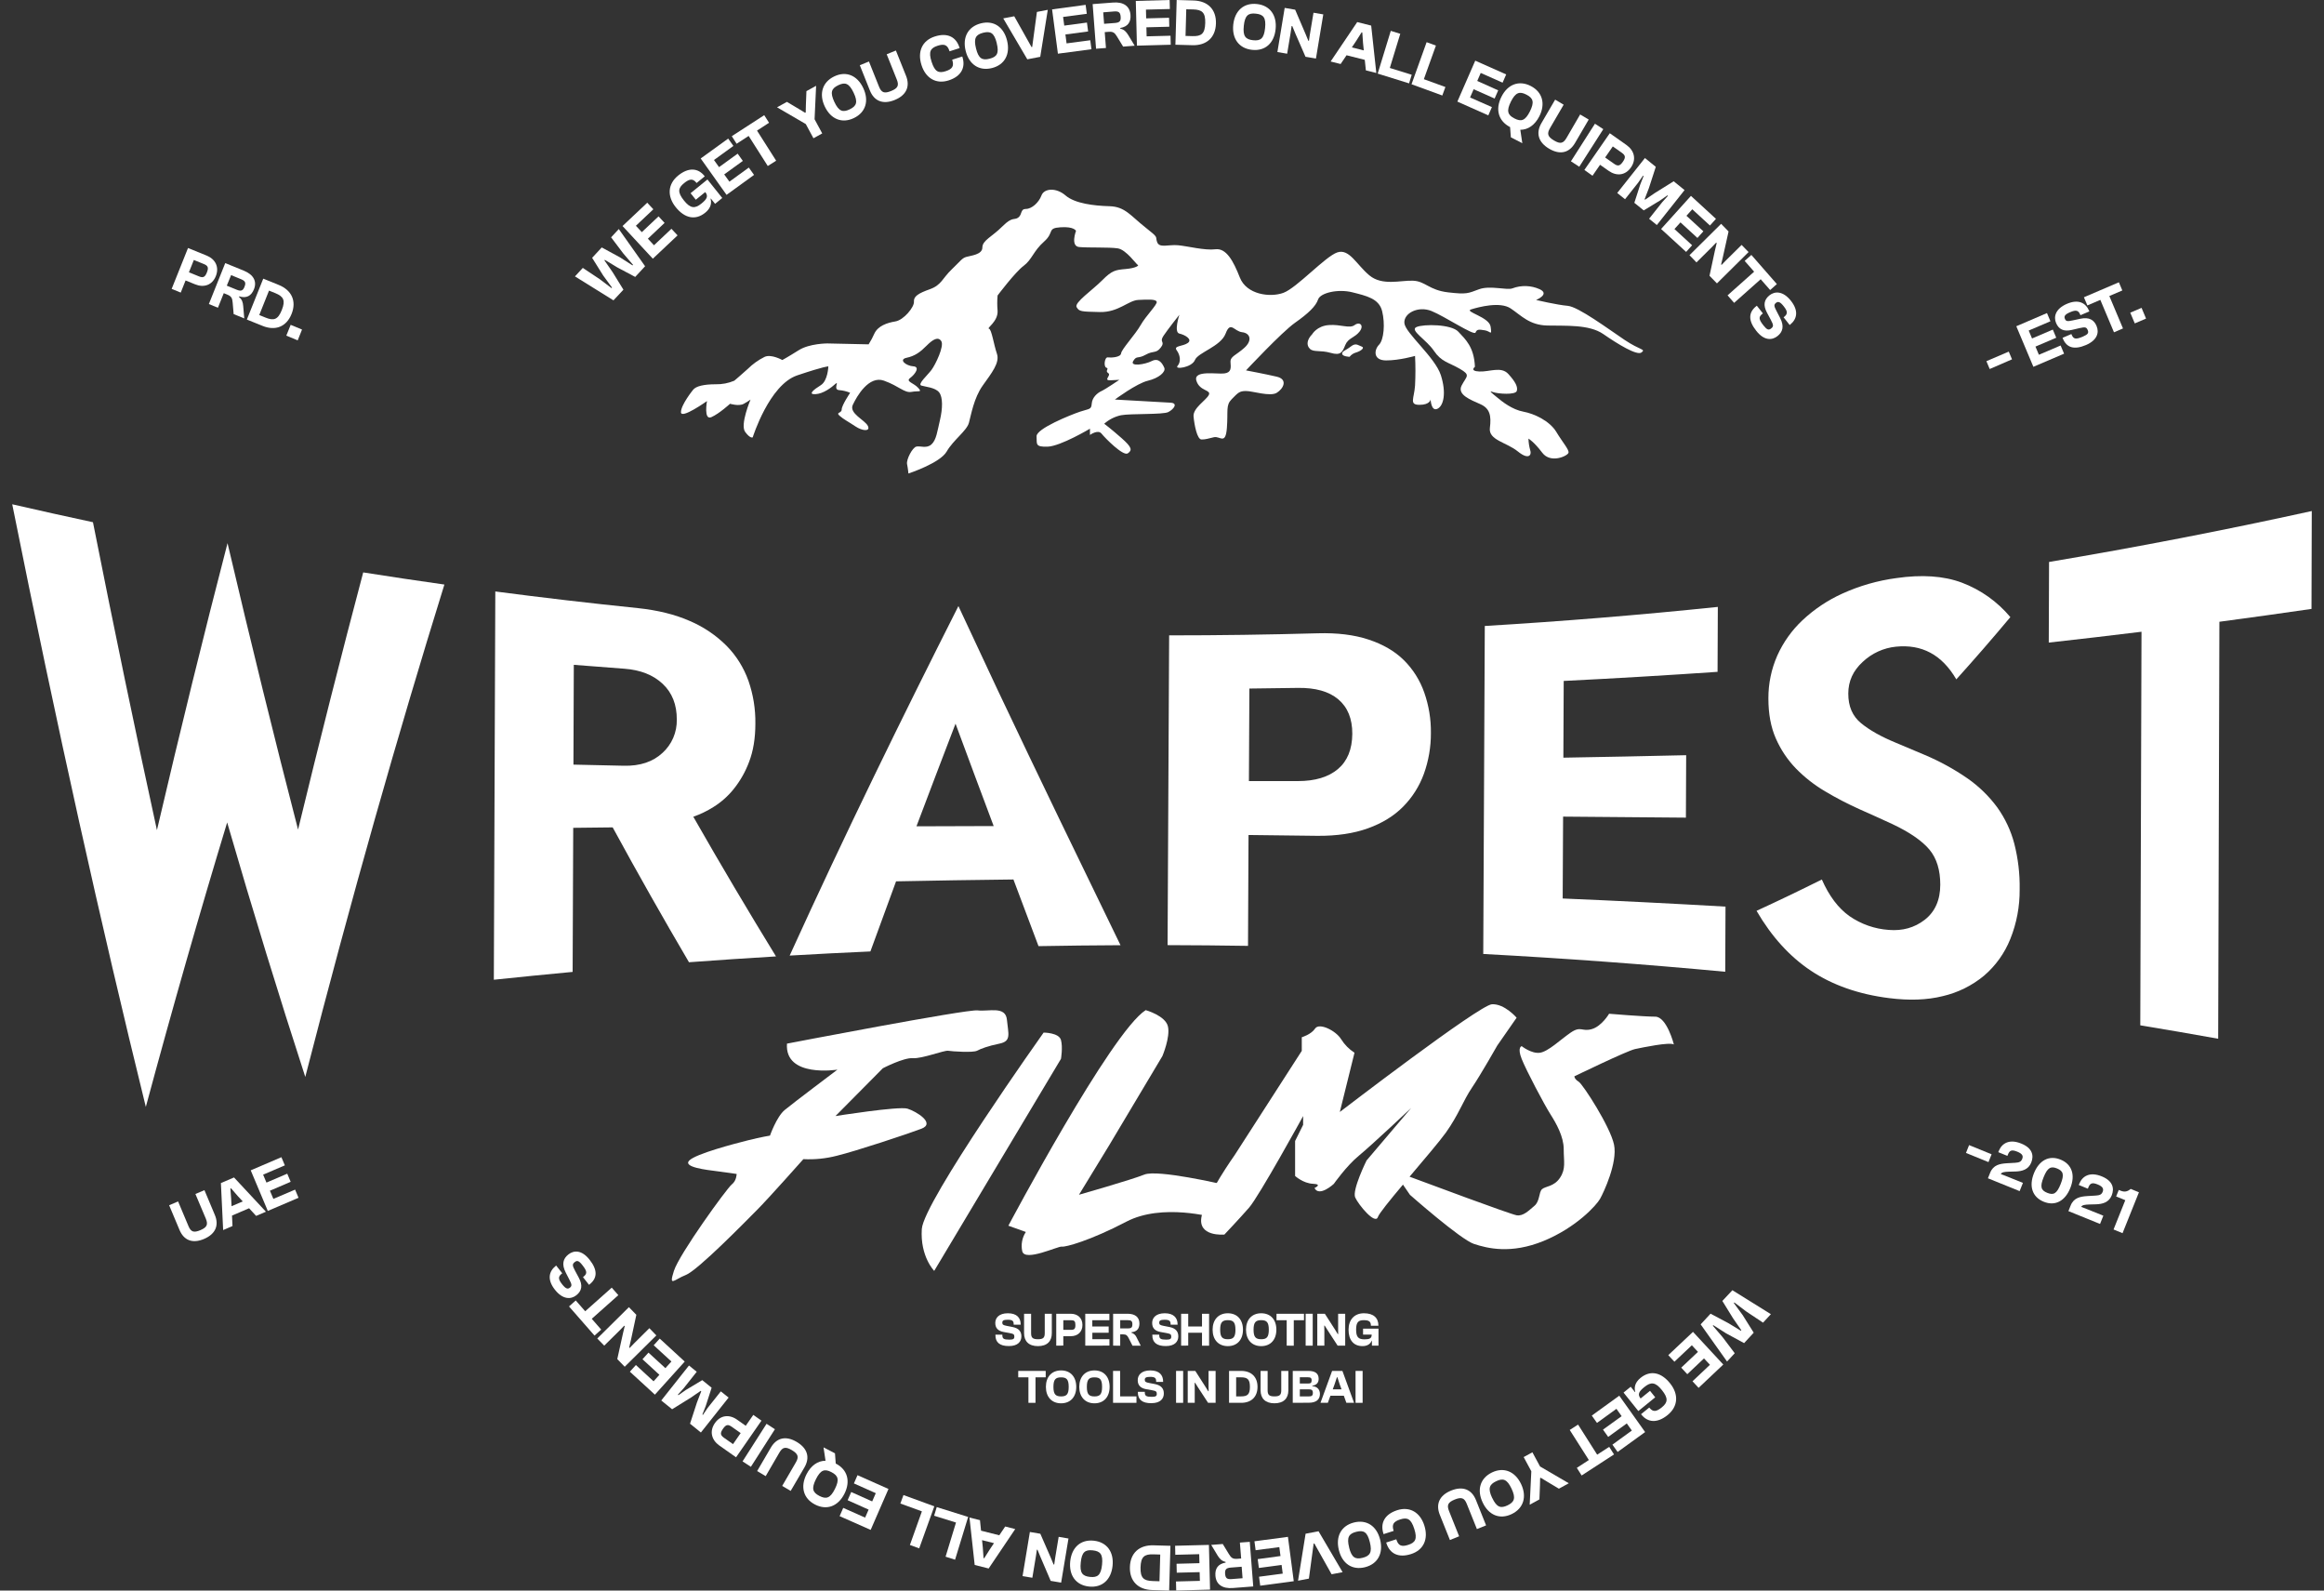 <svg width="95" height="65" viewBox="0 0 95 65" fill="none" xmlns="http://www.w3.org/2000/svg">
<rect x="0" y="0" width="95" height="65" fill="#333333" stroke="none"/>
<g clip-path="url(#clip0_521_346)">
<path d="M28.327 15.936C28.327 15.936 27.836 16.541 27.836 16.844C27.836 17.147 28.9 16.39 28.9 16.39C28.9 16.39 28.754 17.192 29.082 17.046C29.409 16.899 29.843 16.5 29.843 16.5C29.843 16.5 30.207 16.614 30.407 16.5C30.501 16.448 30.592 16.392 30.68 16.33C30.68 16.33 30.243 17.357 30.461 17.651C30.68 17.945 30.77 17.871 30.77 17.871C30.77 17.871 31.443 15.725 32.589 15.34C33.734 14.955 33.861 14.973 33.861 14.973C33.861 14.973 33.843 15.56 33.552 15.741C33.262 15.922 33.007 16.125 33.334 16.108C33.661 16.091 33.989 15.833 34.153 15.686C34.316 15.54 34.044 15.924 34.298 15.942C34.454 15.954 34.608 15.991 34.752 16.052C34.752 16.052 34.407 16.564 34.407 16.731C34.407 16.897 34.153 16.841 34.316 16.987C34.478 17.133 34.697 17.243 34.971 17.427C35.245 17.611 35.589 17.647 35.478 17.409C35.368 17.17 34.697 16.896 34.86 16.546C35.024 16.196 35.515 15.336 36.133 15.556C36.751 15.777 36.969 16.068 37.26 16.015C37.551 15.961 37.715 16.052 37.533 15.85C37.351 15.647 37.006 15.594 37.206 15.446C37.405 15.299 37.624 14.987 37.332 14.97C37.041 14.952 36.714 14.694 37.06 14.621C37.405 14.548 37.623 14.383 37.878 14.126C38.133 13.869 38.351 13.742 38.478 13.942C38.605 14.143 38.242 14.896 38.078 15.116C37.914 15.336 37.496 15.703 37.66 15.756C37.824 15.809 38.223 15.83 38.387 16.031C38.551 16.233 38.532 16.71 38.423 17.169C38.314 17.627 38.278 17.975 38.078 18.159C37.878 18.342 37.623 18.214 37.46 18.25C37.297 18.287 37.041 18.782 37.079 18.966C37.117 19.149 37.134 19.35 37.134 19.35C37.134 19.35 38.425 18.928 38.697 18.454C38.97 17.979 39.515 17.61 39.607 17.28C39.698 16.95 39.807 16.271 40.17 15.758C40.534 15.245 40.879 14.823 40.752 14.456C40.625 14.089 40.534 13.448 40.425 13.432C40.316 13.417 40.805 13.139 40.779 12.699C40.76 12.491 40.76 12.283 40.779 12.075C40.779 12.075 41.496 11.122 41.842 10.865C42.187 10.609 42.241 10.26 42.678 9.874C43.114 9.489 42.787 9.325 43.351 9.288C43.914 9.25 43.985 9.435 43.985 9.435C43.985 9.435 43.749 10.058 44.112 10.095C44.475 10.131 45.348 10.095 45.694 10.15C46.04 10.205 46.456 10.81 46.512 10.828C46.569 10.846 46.439 10.956 46.021 10.993C45.603 11.03 45.457 11.048 45.058 11.452C44.658 11.856 43.904 12.367 44.01 12.551C44.116 12.735 44.191 12.734 44.955 12.752C45.719 12.771 46.125 12.276 46.531 12.257C46.937 12.239 47.246 12.221 47.283 12.331C47.32 12.441 46.846 12.899 46.628 13.284C46.41 13.67 45.846 14.272 45.828 14.44C45.809 14.607 45.41 14.623 45.283 14.605C45.156 14.586 45.101 14.989 45.228 15.027C45.356 15.064 45.155 15.155 45.301 15.247C45.446 15.339 45.065 15.558 45.41 15.54L45.756 15.522C45.756 15.522 45.191 15.906 45.028 15.98C44.864 16.054 44.647 16.236 44.628 16.492C44.609 16.748 44.537 16.694 44.155 16.822C43.773 16.95 42.355 17.519 42.373 17.831C42.392 18.143 42.3 18.271 42.828 18.253C43.355 18.234 44.555 17.519 44.555 17.519V17.775C44.555 17.775 44.882 17.537 45.028 17.72C45.173 17.903 45.916 18.655 46.101 18.527C46.285 18.399 46.283 18.288 45.847 17.904C45.411 17.519 45.138 17.317 45.138 17.317C45.334 17.143 45.572 17.023 45.829 16.968C46.229 16.895 47.538 16.95 47.756 16.84C47.975 16.73 48.175 16.474 47.847 16.456L45.574 16.328C45.574 16.328 46.462 15.668 46.919 15.56C47.376 15.452 47.665 15.194 47.593 15.028C47.52 14.863 47.374 14.607 47.085 14.753C46.796 14.9 46.176 14.992 46.324 14.753C46.471 14.514 46.505 14.68 46.831 14.497C47.157 14.314 47.249 14.461 47.449 14.204C47.649 13.947 47.377 14.002 47.558 13.727C47.74 13.453 48.21 12.864 48.21 12.864C48.21 12.864 47.973 13.579 48.21 13.632C48.447 13.685 48.756 13.871 48.555 14.016C48.355 14.161 47.956 14.121 48.101 14.316C48.246 14.511 48.283 14.787 48.137 14.951C47.991 15.115 48.719 15.024 48.846 14.713C48.974 14.401 49.901 14.162 50.101 13.631C50.301 13.099 50.446 13.539 50.774 13.576C51.101 13.612 51.21 13.906 50.864 14.216C50.519 14.525 50.282 14.564 50.301 14.803C50.319 15.04 50.337 15.224 50.047 15.261C49.757 15.299 48.774 15.114 48.905 15.555C49.036 15.995 49.523 15.921 49.413 16.141C49.302 16.361 48.756 16.677 48.79 17.024C48.824 17.371 48.935 17.96 49.117 17.96C49.3 17.96 49.371 17.922 49.625 17.867C49.879 17.812 50.098 18.198 50.153 17.483C50.207 16.769 50.098 16.566 50.352 16.31C50.607 16.053 50.661 15.979 50.934 15.979C51.207 15.979 51.916 16.218 52.189 16.053C52.462 15.888 52.661 15.503 52.189 15.393C51.716 15.283 50.934 15.136 50.934 15.136C50.934 15.136 52.389 13.578 52.934 13.193C53.48 12.808 53.789 12.514 53.88 12.239C53.971 11.965 54.698 11.799 55.28 11.945C55.862 12.092 56.37 12.201 56.498 12.713C56.626 13.226 56.571 13.887 56.371 14.089C56.171 14.291 56.117 14.729 56.662 14.729C57.208 14.729 57.844 14.545 57.844 14.545C57.865 14.948 57.865 15.352 57.844 15.755C57.808 16.287 57.59 16.544 58.026 16.544C58.462 16.544 58.48 16.324 58.48 16.324C58.48 16.324 58.499 16.819 58.753 16.708C59.008 16.596 59.134 16.068 58.899 15.332C58.663 14.597 57.444 13.609 57.408 13.205C57.372 12.801 57.971 12.49 58.517 12.71C59.063 12.931 60.262 13.734 60.317 13.59C60.371 13.446 60.463 13.462 60.698 13.499C60.932 13.535 60.989 13.755 60.934 13.352C60.88 12.95 59.831 12.736 60.138 12.643C60.444 12.549 61.319 12.312 61.756 12.606C62.193 12.9 62.517 13.284 63.247 13.303C63.977 13.322 64.956 13.248 65.538 13.651C66.12 14.054 66.92 14.547 67.102 14.403C67.283 14.259 67.065 14.329 66.41 13.891C65.756 13.453 64.519 12.534 64.084 12.498C63.648 12.461 62.792 12.259 62.792 12.259C62.792 12.259 63.374 12.021 62.938 11.819C62.587 11.661 62.189 11.648 61.829 11.782C61.611 11.874 60.92 11.654 60.465 11.819C60.011 11.985 59.974 12.039 59.192 11.947C58.411 11.856 58.265 11.489 57.756 11.471C57.247 11.452 56.501 11.691 55.974 11.251C55.447 10.81 55.156 10.15 54.665 10.315C54.174 10.481 53.011 11.764 52.465 11.966C51.919 12.168 50.956 12.039 50.683 11.343C50.41 10.646 50.12 10.132 49.683 10.187C49.246 10.242 48.555 10.059 48.156 10.022C47.756 9.986 47.394 10.15 47.301 9.894C47.208 9.638 47.41 9.756 46.81 9.284C46.211 8.813 45.992 8.445 45.355 8.427C44.719 8.41 43.937 8.317 43.556 7.987C43.174 7.657 42.682 7.693 42.573 7.987C42.464 8.281 42.173 8.538 41.939 8.538C41.704 8.538 41.793 8.757 41.63 8.886C41.466 9.014 41.394 8.831 40.975 9.252C40.557 9.674 40.157 9.821 40.157 10.114C40.157 10.408 39.684 10.445 39.503 10.498C39.321 10.552 39.284 10.645 38.902 11.011C38.52 11.376 38.484 11.65 38.014 11.818C37.544 11.985 37.341 12.111 37.36 12.329C37.378 12.548 36.941 13.082 36.598 13.136C36.255 13.192 35.889 13.32 35.743 13.631C35.676 13.784 35.597 13.931 35.507 14.072L33.816 14.035C33.816 14.035 33.089 14.035 32.653 14.31C32.216 14.585 31.98 14.713 31.98 14.713C31.98 14.713 31.526 14.457 31.253 14.585C30.998 14.712 30.764 14.88 30.562 15.081C30.343 15.283 30.016 15.558 30.016 15.558C29.775 15.66 29.516 15.71 29.255 15.704C28.773 15.705 28.445 15.778 28.327 15.936Z" fill="white"/>
<path d="M53.638 13.66C53.638 13.66 53.828 13.321 54.32 13.284C54.811 13.248 55.165 13.44 55.374 13.284C55.584 13.129 55.774 13.298 55.574 13.553C55.374 13.807 55.11 13.809 54.992 14.1C54.874 14.392 54.81 14.541 54.392 14.42C53.974 14.3 53.701 14.402 53.547 14.256C53.392 14.109 53.425 13.876 53.638 13.66Z" fill="white"/>
<path d="M55.169 14.581C55.234 14.496 55.325 14.435 55.428 14.407C55.629 14.348 55.809 14.21 55.658 14.16C55.508 14.109 55.424 13.999 55.219 14.16C55.015 14.32 54.847 14.352 54.865 14.462C54.883 14.573 55.169 14.581 55.169 14.581Z" fill="white"/>
<path d="M60.292 14.99C60.292 14.99 60.056 15.164 60.474 15.182C60.892 15.2 61.363 14.962 61.656 15.282C61.949 15.603 62.056 15.814 62.002 15.979C61.947 16.144 61.247 16.098 61.038 16.025C60.828 15.952 60.974 16.053 61.193 16.236C61.411 16.419 61.819 16.74 62.271 16.823C62.723 16.905 63.35 17.207 63.617 17.648C63.883 18.09 64.144 18.372 64.117 18.501C64.089 18.63 63.389 18.959 63.044 18.501C62.698 18.043 62.48 17.925 62.48 17.925C62.484 18.086 62.509 18.247 62.553 18.402C62.617 18.576 62.507 18.823 62.045 18.448C61.583 18.072 60.84 17.989 60.903 17.488C60.967 16.986 60.903 16.69 60.512 16.516C60.121 16.341 59.549 16.132 59.751 15.748C59.953 15.364 60.132 15.335 59.669 15.069C59.206 14.802 58.923 14.792 58.614 14.335C58.305 13.877 57.605 13.492 57.905 13.364C58.204 13.236 59.333 13.248 59.614 13.556C59.896 13.863 60.256 14.164 60.292 14.99Z" fill="white"/>
<path d="M25.077 12.274L23.503 11.295L23.824 10.948L24.516 11.409L24.997 11.773L25.017 11.751L24.656 11.258L24.205 10.537L24.598 10.112L25.337 10.513L25.856 10.845L25.877 10.823L25.48 10.36L24.981 9.699L25.295 9.36L26.37 10.88L25.966 11.317L25.229 10.925L24.726 10.62L24.708 10.64L25.044 11.125L25.484 11.838L25.077 12.274Z" fill="white"/>
<path d="M26.686 10.572L25.448 9.237L26.458 8.284L26.707 8.553L25.994 9.226L26.236 9.487L26.92 8.842L27.167 9.109L26.484 9.754L26.733 10.023L27.447 9.35L27.697 9.619L26.686 10.572Z" fill="white"/>
<path d="M27.621 8.465C27.266 8.021 27.292 7.523 27.722 7.174C28.142 6.833 28.534 6.858 28.801 7.196L28.81 7.206L28.475 7.479L28.468 7.47C28.325 7.291 28.189 7.3 27.96 7.487C27.718 7.684 27.688 7.855 27.956 8.191C28.224 8.527 28.407 8.533 28.673 8.319C28.896 8.138 28.965 8.019 28.829 7.849L28.443 8.162L28.23 7.895L28.919 7.335L29.524 8.091L29.231 8.33L29.058 8.113L29.046 8.123C29.09 8.266 29.082 8.486 28.831 8.69C28.428 9.019 27.985 8.92 27.621 8.465Z" fill="white"/>
<path d="M29.7 7.963L28.643 6.476L29.767 5.664L29.98 5.963L29.186 6.539L29.393 6.83L30.154 6.279L30.366 6.576L29.604 7.127L29.817 7.424L30.61 6.848L30.824 7.148L29.7 7.963Z" fill="white"/>
<path d="M31.385 6.784L30.603 5.555L30.111 5.875L29.914 5.565L31.24 4.707L31.437 5.017L30.945 5.337L31.727 6.567L31.385 6.784Z" fill="white"/>
<path d="M33.252 5.65L32.939 5.07L31.764 4.385L32.168 4.163L32.646 4.448L32.911 4.608L32.936 4.595L32.943 4.283L32.965 3.724L33.361 3.506L33.298 4.873L33.611 5.453L33.252 5.65Z" fill="white"/>
<path d="M33.715 4.352C33.472 3.84 33.612 3.358 34.101 3.123C34.589 2.888 35.044 3.082 35.287 3.597C35.531 4.112 35.393 4.59 34.907 4.824C34.42 5.059 33.959 4.869 33.715 4.352ZM34.893 3.786C34.71 3.402 34.548 3.347 34.267 3.482C33.986 3.617 33.924 3.776 34.106 4.165C34.289 4.554 34.454 4.603 34.735 4.468C35.016 4.333 35.078 4.174 34.893 3.786Z" fill="white"/>
<path d="M35.56 3.7L35.147 2.665L35.521 2.513L35.933 3.543C36.031 3.786 36.148 3.832 36.427 3.719C36.706 3.606 36.756 3.49 36.658 3.248L36.246 2.218L36.622 2.064L37.037 3.099C37.206 3.522 37.063 3.886 36.574 4.086C36.085 4.285 35.729 4.123 35.56 3.7Z" fill="white"/>
<path d="M37.667 2.654C37.496 2.11 37.694 1.657 38.213 1.491C38.731 1.324 39.084 1.51 39.22 1.942L39.228 1.965L38.815 2.097L38.811 2.084C38.732 1.834 38.602 1.781 38.329 1.869C38.037 1.962 37.948 2.108 38.08 2.521C38.212 2.934 38.365 3.003 38.656 2.91C38.93 2.822 39.006 2.703 38.927 2.453L38.923 2.44L39.336 2.309L39.343 2.332C39.479 2.764 39.288 3.123 38.777 3.286C38.267 3.449 37.838 3.2 37.667 2.654Z" fill="white"/>
<path d="M39.475 2.081C39.335 1.528 39.569 1.088 40.097 0.954C40.624 0.821 41.029 1.102 41.166 1.655C41.304 2.207 41.076 2.648 40.55 2.781C40.025 2.913 39.612 2.634 39.475 2.081ZM40.745 1.761C40.641 1.345 40.491 1.262 40.191 1.338C39.89 1.414 39.793 1.559 39.897 1.978C40 2.396 40.151 2.476 40.453 2.399C40.756 2.323 40.847 2.176 40.743 1.761H40.745Z" fill="white"/>
<path d="M41.994 2.424L41.01 0.751L41.46 0.665L42.167 1.924L42.194 1.919L42.387 0.487L42.831 0.402L42.523 2.322L41.994 2.424Z" fill="white"/>
<path d="M43.245 2.194L43.007 0.384L44.378 0.198L44.426 0.564L43.457 0.692L43.504 1.046L44.432 0.922L44.48 1.285L43.552 1.408L43.599 1.773L44.568 1.645L44.616 2.011L43.245 2.194Z" fill="white"/>
<path d="M44.804 1.991L44.665 0.168L45.497 0.104C45.928 0.07 46.184 0.252 46.212 0.606C46.235 0.902 46.103 1.091 45.794 1.143V1.17C45.954 1.206 46.037 1.298 46.118 1.429L46.383 1.868L45.911 1.905L45.665 1.501C45.572 1.349 45.513 1.285 45.321 1.3L45.159 1.313L45.209 1.961L44.804 1.991ZM45.133 0.973L45.577 0.939C45.768 0.923 45.824 0.861 45.81 0.683C45.796 0.504 45.73 0.454 45.541 0.468L45.097 0.504L45.133 0.973Z" fill="white"/>
<path d="M46.475 1.866L46.429 0.038L47.812 0L47.821 0.368L46.844 0.393L46.853 0.751L47.789 0.726L47.798 1.092L46.862 1.116L46.872 1.485L47.848 1.46L47.857 1.828L46.475 1.866Z" fill="white"/>
<path d="M48.048 1.828L48.1 0L48.79 0.02C49.374 0.037 49.722 0.388 49.705 0.96C49.689 1.532 49.324 1.864 48.741 1.847L48.048 1.828ZM48.492 0.38L48.462 1.468L48.743 1.476C49.111 1.487 49.255 1.379 49.267 0.945C49.28 0.511 49.14 0.396 48.774 0.385L48.492 0.38Z" fill="white"/>
<path d="M50.413 1.008C50.473 0.441 50.84 0.107 51.378 0.164C51.916 0.221 52.203 0.625 52.144 1.193C52.085 1.761 51.721 2.095 51.182 2.037C50.644 1.98 50.354 1.576 50.413 1.008ZM51.714 1.147C51.758 0.721 51.647 0.591 51.337 0.558C51.028 0.524 50.889 0.628 50.844 1.054C50.799 1.48 50.914 1.611 51.225 1.644C51.536 1.676 51.669 1.573 51.714 1.147Z" fill="white"/>
<path d="M52.217 2.127L52.515 0.323L52.943 0.396L53.372 1.398L53.481 1.664L53.507 1.669L53.542 1.425L53.693 0.52L54.093 0.588L53.793 2.392L53.366 2.32L52.953 1.373L52.826 1.066L52.799 1.062L52.758 1.344L52.616 2.195L52.217 2.127Z" fill="white"/>
<path d="M54.393 2.513L55.48 0.902L56.051 1.046L56.261 2.983L55.834 2.876L55.789 2.446L55.044 2.258L54.802 2.616L54.393 2.513ZM55.261 1.937L55.749 2.06L55.718 1.759L55.688 1.327L55.661 1.32L55.428 1.687L55.261 1.937Z" fill="white"/>
<path d="M56.317 3.008L56.852 1.261L57.24 1.381L56.813 2.777L57.708 3.055L57.6 3.407L56.317 3.008Z" fill="white"/>
<path d="M57.7 3.443L58.317 1.724L58.697 1.863L58.204 3.236L59.085 3.556L58.958 3.903L57.7 3.443Z" fill="white"/>
<path d="M59.574 4.152L60.305 2.479L61.57 3.041L61.423 3.378L60.529 2.981L60.387 3.308L61.243 3.692L61.097 4.027L60.24 3.646L60.093 3.983L60.986 4.377L60.839 4.715L59.574 4.152Z" fill="white"/>
<path d="M61.375 3.955C61.629 3.446 62.093 3.267 62.575 3.515C63.057 3.763 63.182 4.244 62.925 4.752C62.744 5.109 62.463 5.305 62.147 5.304L62.229 5.852L61.761 5.612L61.729 5.194C61.245 4.945 61.118 4.463 61.375 3.955ZM62.539 4.554C62.73 4.17 62.674 4.01 62.397 3.868C62.12 3.725 61.953 3.771 61.762 4.153C61.572 4.535 61.63 4.698 61.907 4.84C62.184 4.982 62.346 4.935 62.539 4.554Z" fill="white"/>
<path d="M63.01 5.032L63.571 4.072L63.919 4.279L63.36 5.238C63.229 5.464 63.264 5.587 63.523 5.74C63.782 5.894 63.903 5.864 64.035 5.638L64.593 4.678L64.943 4.886L64.382 5.846C64.152 6.239 63.779 6.346 63.324 6.077C62.869 5.807 62.781 5.425 63.01 5.032Z" fill="white"/>
<path d="M64.216 6.592L65.198 5.056L65.539 5.278L64.557 6.814L64.216 6.592Z" fill="white"/>
<path d="M64.766 6.944L65.805 5.445L66.489 5.927C66.806 6.153 66.901 6.508 66.67 6.842C66.439 7.175 66.077 7.207 65.758 6.981L65.407 6.734L65.098 7.182L64.766 6.944ZM65.928 5.984L65.615 6.436L65.979 6.692C66.132 6.8 66.216 6.789 66.34 6.61C66.463 6.432 66.445 6.348 66.292 6.24L65.928 5.984Z" fill="white"/>
<path d="M66.109 7.886L67.241 6.458L67.685 6.818L67.404 7.685L67.227 8.144L67.248 8.16L67.651 7.885L68.417 7.408L68.861 7.768L67.728 9.196L67.411 8.94L67.947 8.264L68.182 8.002L68.159 7.984L67.855 8.196L67.192 8.598L66.808 8.288L67.049 7.542L67.186 7.195L67.164 7.178L66.963 7.467L66.428 8.142L66.109 7.886Z" fill="white"/>
<path d="M67.902 9.358L69.122 8.005L70.145 8.944L69.899 9.216L69.177 8.553L68.938 8.818L69.63 9.453L69.387 9.724L68.694 9.088L68.448 9.36L69.17 10.023L68.925 10.295L67.902 9.358Z" fill="white"/>
<path d="M69.063 10.428L70.356 9.147L70.66 9.459L70.423 10.524L70.356 10.806L70.375 10.825L70.545 10.649L71.193 10.009L71.478 10.301L70.185 11.581L69.881 11.27L70.098 10.258L70.174 9.934L70.154 9.915L69.96 10.116L69.348 10.723L69.063 10.428Z" fill="white"/>
<path d="M70.619 12.07L71.705 11.103L71.318 10.662L71.592 10.418L72.634 11.609L72.36 11.853L71.973 11.411L70.887 12.377L70.619 12.07Z" fill="white"/>
<path d="M71.787 12.516L71.815 12.493L72.063 12.807L72.041 12.825C71.884 12.953 71.885 13.044 72.089 13.302C72.232 13.484 72.303 13.5 72.399 13.424C72.495 13.348 72.511 13.299 72.387 13.07L72.233 12.783C72.064 12.472 72.111 12.246 72.332 12.069C72.552 11.893 72.888 11.885 73.211 12.295C73.535 12.706 73.457 13.043 73.175 13.269L73.159 13.282L72.909 12.966L72.933 12.948C73.081 12.829 73.081 12.727 72.914 12.516C72.769 12.332 72.684 12.306 72.597 12.378C72.51 12.45 72.514 12.506 72.614 12.698L72.766 12.991C72.946 13.339 72.87 13.567 72.662 13.733C72.435 13.915 72.11 13.925 71.791 13.518C71.457 13.097 71.474 12.767 71.787 12.516Z" fill="white"/>
<path d="M12.184 33.902C11.222 30.19 10.261 26.288 9.301 22.196C8.337 25.908 7.375 29.818 6.415 33.925C5.542 29.925 4.67 25.731 3.8 21.341C2.7 21.106 1.6 20.861 0.5 20.608C2.315 29.669 4.136 37.824 5.961 45.235C7.068 41.127 8.176 37.262 9.286 33.61C10.349 37.274 11.414 40.732 12.479 44.01C14.371 36.65 16.267 30.001 18.166 23.888C17.059 23.732 15.953 23.567 14.847 23.392C13.959 26.741 13.071 30.245 12.184 33.902Z" fill="white"/>
<path d="M29.169 32.976C29.483 32.78 29.762 32.532 29.994 32.242C30.263 31.906 30.476 31.529 30.625 31.125C30.791 30.689 30.878 30.172 30.878 29.568C30.886 28.974 30.79 28.383 30.595 27.822C30.405 27.288 30.102 26.801 29.706 26.397C29.274 25.964 28.763 25.618 28.202 25.379C27.599 25.113 26.89 24.937 26.072 24.851C24.126 24.651 22.185 24.425 20.247 24.171C20.227 29.455 20.207 34.744 20.187 40.038C21.26 39.925 22.333 39.819 23.408 39.718C23.416 37.756 23.424 35.793 23.432 33.83L25.045 33.812C26.084 35.721 27.124 37.553 28.164 39.323C29.349 39.235 30.534 39.156 31.721 39.085C30.593 37.245 29.466 35.35 28.341 33.377C28.631 33.275 28.909 33.141 29.169 32.976ZM27.079 30.77C26.69 31.131 26.165 31.308 25.505 31.293L23.441 31.247C23.446 29.887 23.451 28.528 23.456 27.169C24.143 27.223 24.831 27.276 25.521 27.328C26.181 27.376 26.705 27.584 27.091 27.948C27.476 28.311 27.669 28.796 27.666 29.409C27.671 29.665 27.621 29.919 27.52 30.154C27.419 30.389 27.268 30.6 27.079 30.77Z" fill="white"/>
<path d="M32.28 39.051C33.38 38.987 34.48 38.931 35.58 38.882C35.929 37.919 36.279 36.964 36.629 36.017C38.228 35.984 39.827 35.959 41.427 35.941C41.769 36.852 42.111 37.76 42.452 38.665C43.569 38.645 44.686 38.632 45.804 38.627C44.133 35.189 42.462 31.748 40.791 28.217C40.254 27.077 39.717 25.927 39.178 24.768C36.877 29.319 34.576 34.008 32.28 39.051ZM37.463 33.768C37.996 32.356 38.528 30.958 39.06 29.574C39.58 30.982 40.1 32.376 40.619 33.758C39.567 33.76 38.515 33.764 37.463 33.768Z" fill="white"/>
<path d="M57.386 26.977C57.013 26.61 56.532 26.33 55.942 26.136C55.353 25.941 54.661 25.858 53.868 25.88C51.843 25.937 49.818 25.965 47.792 25.965L47.728 38.624C48.825 38.627 49.92 38.637 51.016 38.654C51.023 37.144 51.03 35.634 51.037 34.123C51.979 34.133 52.92 34.144 53.861 34.157C54.651 34.162 55.338 34.06 55.921 33.849C56.505 33.639 56.983 33.344 57.358 32.964C57.733 32.585 58.022 32.128 58.205 31.625C58.397 31.092 58.494 30.529 58.492 29.961C58.5 29.395 58.407 28.831 58.219 28.297C58.044 27.799 57.76 27.348 57.386 26.977ZM54.691 31.429C54.303 31.756 53.758 31.92 53.055 31.92H51.053C51.06 30.659 51.066 29.398 51.072 28.138C51.732 28.131 52.392 28.123 53.051 28.112C53.768 28.101 54.32 28.254 54.705 28.578C55.089 28.901 55.282 29.372 55.279 29.991C55.274 30.622 55.078 31.102 54.691 31.429Z" fill="white"/>
<path d="M63.896 33.372C65.572 33.385 67.245 33.399 68.916 33.414C68.92 32.563 68.924 31.713 68.927 30.862C67.256 30.901 65.582 30.934 63.907 30.963C63.911 29.918 63.916 28.873 63.921 27.827C66.02 27.723 68.117 27.599 70.21 27.455C70.214 26.571 70.218 25.686 70.221 24.802C67.052 25.131 63.877 25.391 60.695 25.581C60.675 30.051 60.654 34.519 60.632 38.985C63.935 39.162 67.232 39.404 70.524 39.712C70.527 38.825 70.53 37.937 70.535 37.05C68.319 36.922 66.101 36.811 63.879 36.718C63.888 35.603 63.894 34.487 63.896 33.372Z" fill="white"/>
<path d="M81.647 32.999C81.309 32.54 80.899 32.139 80.433 31.814C79.881 31.432 79.291 31.108 78.672 30.848C78.28 30.68 77.888 30.514 77.496 30.352C76.897 30.106 76.423 29.839 76.074 29.552C75.725 29.265 75.552 28.864 75.554 28.342C75.554 27.835 75.752 27.406 76.145 27.047C76.518 26.696 76.995 26.478 77.503 26.427C78.555 26.322 79.377 26.747 79.97 27.763C80.707 26.946 81.444 26.098 82.179 25.219C81.649 24.586 80.967 24.101 80.197 23.811C79.443 23.53 78.552 23.476 77.523 23.624C76.76 23.725 76.016 23.938 75.315 24.256C74.714 24.527 74.162 24.896 73.68 25.348C73.245 25.757 72.894 26.249 72.65 26.795C72.408 27.345 72.285 27.941 72.288 28.542C72.288 29.17 72.387 29.714 72.593 30.18C72.792 30.635 73.07 31.05 73.415 31.407C73.769 31.768 74.168 32.081 74.603 32.337C75.062 32.611 75.538 32.858 76.026 33.076C76.469 33.272 76.911 33.472 77.353 33.676C78.066 34.012 78.571 34.363 78.87 34.719C79.168 35.076 79.314 35.556 79.314 36.153C79.314 36.779 79.099 37.261 78.679 37.588C78.259 37.914 77.767 38.048 77.21 38.002C76.635 37.963 76.08 37.769 75.604 37.44C75.148 37.118 74.771 36.619 74.473 35.942C73.584 36.386 72.695 36.812 71.804 37.222C72.416 38.274 73.158 39.093 74.029 39.672C74.9 40.25 75.965 40.632 77.222 40.789C78.036 40.892 78.769 40.87 79.42 40.707C80.036 40.564 80.611 40.279 81.1 39.875C81.576 39.469 81.946 38.952 82.179 38.368C82.437 37.725 82.566 37.037 82.559 36.343C82.57 35.716 82.496 35.089 82.341 34.481C82.202 33.948 81.966 33.446 81.647 32.999Z" fill="white"/>
<path d="M83.761 22.965L83.749 26.26C85.015 26.12 86.278 25.972 87.54 25.817C87.523 31.183 87.507 36.544 87.49 41.901C88.553 42.076 89.615 42.259 90.674 42.449C90.691 36.774 90.707 31.094 90.724 25.409C91.981 25.241 93.236 25.067 94.489 24.884C94.492 23.552 94.496 22.218 94.5 20.884C90.938 21.667 87.359 22.361 83.761 22.965Z" fill="white"/>
<path d="M37.097 45.307C36.743 45.197 34.152 45.609 34.152 45.609L36.088 43.656C36.088 43.656 36.934 43.216 37.315 43.243C37.697 43.271 38.597 42.913 38.761 42.941C38.925 42.968 39.77 43.023 39.934 42.941C40.097 42.858 40.37 42.749 40.861 42.648C41.352 42.547 41.216 42.253 41.161 41.675C41.107 41.098 40.425 41.345 39.961 41.291C39.497 41.238 32.17 42.649 32.17 42.649C32.07 44.059 34.233 43.712 34.233 43.712C34.233 43.712 32.406 45.087 32.076 45.362C31.745 45.638 31.475 46.408 31.475 46.408C31.475 46.408 31.121 46.463 30.576 46.6C30.03 46.737 28.449 47.149 28.176 47.425C27.903 47.7 28.884 47.809 29.321 47.865C29.758 47.921 30.112 47.975 30.112 47.975C30.112 47.975 30.112 48.25 29.914 48.403C29.716 48.555 27.766 51.249 27.548 51.936C27.33 52.623 27.548 52.294 28.039 52.101C28.53 51.908 30.494 49.9 30.958 49.433C31.423 48.966 32.84 47.37 32.84 47.37C33.299 47.393 33.759 47.347 34.204 47.232C34.995 47.04 37.067 46.352 37.662 46.128C38.258 45.904 37.452 45.417 37.097 45.307Z" fill="white"/>
<path d="M43.37 42.501C43.288 42.198 42.661 42.198 42.661 42.198C42.661 42.198 37.752 49.102 37.681 50.227C37.61 51.352 38.188 51.936 38.188 51.936L43.37 43.271C43.37 43.271 43.452 42.803 43.37 42.501Z" fill="white"/>
<path d="M46.78 48C46.234 48.22 44.106 48.825 44.106 48.825L45.334 46.814L47.516 43.158C47.516 43.158 47.843 42.39 47.743 41.948C47.643 41.506 46.834 41.28 46.834 41.28C45.416 42.181 41.22 50.09 41.22 50.09L41.934 50.346C41.858 50.461 41.806 50.59 41.781 50.726C41.756 50.861 41.758 51.001 41.788 51.136C41.898 51.575 43.261 50.915 43.406 50.944C43.552 50.972 44.57 50.696 46.043 49.925C47.516 49.155 49.618 49.757 49.618 49.757L49.958 48.396C49.958 48.396 47.325 47.782 46.78 48Z" fill="white"/>
<path d="M67.662 41.547C67.189 41.547 65.776 41.428 65.776 41.428C65.776 41.428 65.476 41.94 65.067 42.056C64.657 42.173 64.63 41.91 64.207 42.198C63.785 42.487 63.28 42.982 62.938 43.023C62.596 43.064 62.203 42.752 62.203 42.752C62.203 42.752 62.012 42.793 62.203 43.274C62.393 43.755 63.13 45.145 63.375 45.53C63.62 45.915 63.921 46.451 63.921 46.96C63.921 47.47 64.016 47.758 63.771 48.129C63.526 48.5 63.171 48.473 63.035 48.597C62.898 48.72 62.953 49.088 62.721 49.28C62.49 49.472 62.271 49.707 61.998 49.664C61.752 49.627 58.297 48.339 57.62 48.087C58.22 47.377 58.854 46.635 59.105 46.284C59.623 45.558 59.814 44.974 60.169 44.451C60.524 43.928 61.205 42.727 61.205 42.727L61.996 41.59C61.996 41.59 61.505 41.014 60.988 41.04C60.47 41.067 54.769 45.442 54.769 45.442L55.369 43.021C55.149 42.88 54.963 42.692 54.824 42.471C54.605 42.113 53.924 41.783 53.76 42.031C53.596 42.278 53.214 42.388 53.214 42.388V42.944L50.469 47.207C50.469 47.207 49.327 48.807 49.123 49.684C48.919 50.56 50.05 50.452 50.05 50.452C50.05 50.452 50.651 49.819 51.06 49.351C51.469 48.884 53.269 45.61 53.269 45.61V45.968L52.941 46.628V48.057C52.941 48.057 53.269 48.36 53.675 48.377C54.081 48.395 53.733 48.55 53.733 48.55C53.928 48.934 54.523 48.381 54.523 48.381C54.523 48.381 55.042 47.643 55.547 47.229C56.053 46.816 57.687 45.277 57.687 45.277L55.862 47.424C55.862 47.424 55.262 48.634 55.398 48.937C55.535 49.239 56.216 50.064 56.325 49.735C56.374 49.589 56.821 49.04 57.35 48.411L57.635 48.827C57.635 48.827 59.707 50.656 60.253 50.835C60.798 51.014 61.766 51.261 63.103 50.711C64.44 50.16 65.261 49.253 65.407 48.992C65.554 48.731 66.13 47.506 65.978 46.777C65.827 46.048 64.709 44.315 64.533 44.205C64.356 44.095 64.356 43.986 64.356 43.986C64.356 43.986 66.51 42.94 66.838 42.871C67.165 42.803 68.237 42.578 68.424 42.683C68.426 42.684 68.135 41.547 67.662 41.547Z" fill="white"/>
<path d="M81.334 15.08L81.2 14.76L82.114 14.369L82.247 14.685L81.334 15.08Z" fill="white"/>
<path d="M83.12 14.99L82.422 13.332L83.676 12.794L83.817 13.129L82.929 13.508L83.065 13.832L83.915 13.469L84.055 13.801L83.205 14.164L83.346 14.498L84.234 14.119L84.375 14.454L83.12 14.99Z" fill="white"/>
<path d="M84.326 13.838L84.312 13.806L84.673 13.651L84.683 13.676C84.761 13.859 84.849 13.883 85.146 13.755C85.355 13.666 85.388 13.602 85.341 13.49C85.294 13.379 85.253 13.35 85.006 13.409L84.694 13.482C84.357 13.562 84.157 13.457 84.048 13.2C83.94 12.943 84.021 12.618 84.492 12.416C84.964 12.214 85.261 12.377 85.4 12.706L85.408 12.726L85.044 12.881L85.033 12.854C84.96 12.681 84.865 12.654 84.622 12.758C84.41 12.848 84.364 12.924 84.408 13.028C84.452 13.133 84.508 13.14 84.714 13.096L85.032 13.028C85.406 12.946 85.603 13.079 85.703 13.322C85.814 13.586 85.738 13.898 85.271 14.1C84.785 14.307 84.478 14.208 84.326 13.838Z" fill="white"/>
<path d="M86.415 13.58L85.857 12.255L85.327 12.482L85.186 12.148L86.615 11.536L86.756 11.87L86.225 12.097L86.783 13.422L86.415 13.58Z" fill="white"/>
<path d="M87.265 13.216L87.08 12.778L87.542 12.581L87.726 13.019L87.265 13.216Z" fill="white"/>
<path d="M80.365 47.116L80.492 46.796L81.412 47.171L81.285 47.491L80.365 47.116Z" fill="white"/>
<path d="M81.262 48.152L81.352 47.928C81.479 47.603 81.754 47.557 82.028 47.538L82.37 47.519C82.544 47.508 82.618 47.474 82.662 47.364C82.71 47.245 82.683 47.155 82.463 47.065C82.222 46.968 82.146 47.015 82.075 47.193L82.058 47.236L81.686 47.085L81.702 47.044C81.829 46.721 82.137 46.532 82.629 46.735C83.067 46.913 83.153 47.209 83.032 47.511C82.916 47.8 82.654 47.865 82.4 47.874L82.106 47.882C81.945 47.889 81.823 47.901 81.789 47.98L82.058 48.084L82.693 48.34L82.558 48.677L81.262 48.152Z" fill="white"/>
<path d="M83.143 47.946C83.351 47.427 83.755 47.194 84.232 47.389C84.709 47.584 84.838 48.033 84.629 48.552C84.421 49.071 84.018 49.304 83.542 49.11C83.067 48.916 82.934 48.467 83.143 47.946ZM84.234 48.391C84.393 47.994 84.339 47.854 84.088 47.751C83.836 47.648 83.698 47.711 83.539 48.107C83.379 48.503 83.433 48.645 83.688 48.747C83.943 48.849 84.075 48.787 84.234 48.391Z" fill="white"/>
<path d="M84.552 49.493L84.642 49.268C84.769 48.944 85.043 48.898 85.319 48.879L85.66 48.859C85.834 48.849 85.908 48.815 85.952 48.705C85.996 48.595 85.973 48.496 85.753 48.406C85.513 48.308 85.435 48.356 85.364 48.534L85.347 48.577L84.976 48.426L84.992 48.385C85.119 48.061 85.427 47.873 85.919 48.075C86.357 48.254 86.442 48.55 86.322 48.852C86.206 49.141 85.941 49.206 85.687 49.215L85.393 49.223C85.232 49.23 85.11 49.241 85.076 49.321L85.345 49.425L85.98 49.681L85.845 50.018L84.552 49.493Z" fill="white"/>
<path d="M86.397 50.244L86.877 49.047L86.503 48.895L86.611 48.628L86.684 48.658C86.84 48.722 86.96 48.704 87.099 48.586L87.435 48.724L86.765 50.395L86.397 50.244Z" fill="white"/>
<path d="M7.34 50.267L6.914 49.254L7.28 49.098L7.704 50.106C7.804 50.344 7.921 50.387 8.193 50.271C8.466 50.154 8.511 50.04 8.414 49.802L7.988 48.794L8.357 48.637L8.782 49.649C8.957 50.063 8.822 50.424 8.343 50.63C7.865 50.835 7.514 50.681 7.34 50.267Z" fill="white"/>
<path d="M9.122 50.267L9.03 48.347L9.566 48.118L10.871 49.518L10.47 49.689L10.182 49.377L9.484 49.676L9.504 50.103L9.122 50.267ZM9.466 49.293L9.923 49.097L9.721 48.88L9.443 48.56L9.418 48.571L9.45 48.998L9.466 49.293Z" fill="white"/>
<path d="M10.947 49.486L10.249 47.827L11.503 47.29L11.644 47.624L10.756 48.004L10.892 48.328L11.742 47.964L11.882 48.296L11.034 48.66L11.175 48.994L12.063 48.615L12.203 48.949L10.947 49.486Z" fill="white"/>
<path d="M7.017 11.806L7.686 10.135L8.448 10.445C8.804 10.59 8.971 10.911 8.823 11.283C8.674 11.655 8.333 11.765 7.977 11.62L7.586 11.461L7.388 11.957L7.017 11.806ZM7.924 10.624L7.723 11.127L8.129 11.293C8.299 11.362 8.377 11.334 8.457 11.134C8.537 10.934 8.501 10.859 8.33 10.789L7.924 10.624Z" fill="white"/>
<path d="M8.538 12.426L9.207 10.752L9.969 11.062C10.365 11.224 10.511 11.498 10.381 11.822C10.272 12.094 10.074 12.202 9.779 12.111L9.769 12.136C9.896 12.239 9.929 12.354 9.942 12.508L9.985 13.013L9.551 12.836L9.511 12.37C9.495 12.195 9.47 12.114 9.295 12.041L9.147 11.981L8.909 12.575L8.538 12.426ZM9.271 11.674L9.679 11.841C9.852 11.911 9.933 11.882 9.996 11.717C10.06 11.553 10.025 11.48 9.852 11.409L9.447 11.243L9.271 11.674Z" fill="white"/>
<path d="M10.091 13.059L10.761 11.388L11.395 11.644C11.927 11.861 12.129 12.306 11.919 12.83C11.709 13.354 11.258 13.534 10.726 13.315L10.091 13.059ZM10.997 11.876L10.598 12.874L10.855 12.979C11.191 13.116 11.362 13.066 11.52 12.669C11.677 12.272 11.591 12.118 11.255 11.98L10.997 11.876Z" fill="white"/>
<path d="M11.704 13.716L11.882 13.275L12.346 13.467L12.17 13.909L11.704 13.716Z" fill="white"/>
<path d="M40.691 54.567V54.542H40.974V54.561C40.974 54.705 41.026 54.746 41.26 54.746C41.424 54.746 41.464 54.713 41.464 54.625C41.464 54.538 41.445 54.507 41.264 54.476L41.036 54.435C40.789 54.392 40.685 54.266 40.685 54.063C40.685 53.861 40.83 53.668 41.2 53.668C41.571 53.668 41.723 53.86 41.723 54.12V54.135H41.437V54.114C41.437 53.978 41.382 53.933 41.191 53.933C41.024 53.933 40.972 53.97 40.972 54.051C40.972 54.133 41.007 54.154 41.158 54.184L41.387 54.229C41.66 54.281 41.752 54.425 41.752 54.613C41.752 54.821 41.613 55.008 41.244 55.008C40.866 55.011 40.691 54.855 40.691 54.567Z" fill="white"/>
<path d="M41.862 54.483V53.688H42.149V54.48C42.149 54.666 42.213 54.729 42.429 54.729C42.646 54.729 42.707 54.665 42.707 54.48V53.688H42.996V54.483C42.996 54.809 42.806 55.011 42.429 55.011C42.052 55.011 41.862 54.809 41.862 54.483Z" fill="white"/>
<path d="M43.177 54.992V53.688H43.771C44.049 53.688 44.248 53.857 44.248 54.147C44.248 54.437 44.049 54.605 43.771 54.605H43.466V54.989L43.177 54.992ZM43.466 53.952V54.345H43.783C43.916 54.345 43.96 54.304 43.96 54.148C43.96 53.992 43.916 53.952 43.783 53.952H43.466Z" fill="white"/>
<path d="M44.363 54.992V53.688H45.349V53.952H44.651V54.208H45.32V54.464H44.653V54.727H45.351V54.989L44.363 54.992Z" fill="white"/>
<path d="M45.502 54.992V53.688H46.097C46.405 53.688 46.577 53.832 46.577 54.085C46.577 54.297 46.473 54.423 46.251 54.443V54.464C46.3 54.479 46.344 54.505 46.382 54.54C46.419 54.575 46.448 54.618 46.467 54.666L46.631 54.993H46.294L46.141 54.691C46.083 54.578 46.044 54.53 45.908 54.53H45.792V54.993L45.502 54.992ZM45.792 54.288H46.109C46.244 54.288 46.289 54.247 46.289 54.119C46.289 53.991 46.244 53.951 46.109 53.951H45.792V54.288Z" fill="white"/>
<path d="M47.105 54.567V54.542H47.388V54.561C47.388 54.705 47.44 54.746 47.674 54.746C47.838 54.746 47.878 54.713 47.878 54.625C47.878 54.538 47.859 54.507 47.678 54.476L47.45 54.435C47.203 54.392 47.098 54.266 47.098 54.063C47.098 53.861 47.244 53.668 47.614 53.668C47.983 53.668 48.137 53.86 48.137 54.12V54.135H47.852V54.114C47.852 53.978 47.795 53.933 47.604 53.933C47.438 53.933 47.386 53.97 47.386 54.051C47.386 54.133 47.421 54.154 47.572 54.184L47.801 54.229C48.073 54.281 48.166 54.425 48.166 54.613C48.166 54.821 48.027 55.008 47.658 55.008C47.28 55.011 47.105 54.855 47.105 54.567Z" fill="white"/>
<path d="M48.282 54.992V53.688H48.572V54.208H49.135V53.69H49.425V54.994H49.135V54.464H48.572V54.989L48.282 54.992Z" fill="white"/>
<path d="M49.569 54.339C49.569 53.933 49.805 53.668 50.191 53.668C50.576 53.668 50.81 53.933 50.81 54.339C50.81 54.746 50.576 55.011 50.191 55.011C49.805 55.011 49.569 54.746 49.569 54.339ZM50.502 54.339C50.502 54.034 50.413 53.95 50.191 53.95C49.968 53.95 49.878 54.034 49.878 54.339C49.878 54.645 49.968 54.729 50.191 54.729C50.413 54.729 50.503 54.645 50.503 54.339H50.502Z" fill="white"/>
<path d="M50.934 54.339C50.934 53.933 51.169 53.668 51.556 53.668C51.942 53.668 52.175 53.933 52.175 54.339C52.175 54.746 51.941 55.011 51.556 55.011C51.17 55.011 50.934 54.746 50.934 54.339ZM51.866 54.339C51.866 54.034 51.777 53.95 51.556 53.95C51.334 53.95 51.243 54.034 51.243 54.339C51.243 54.645 51.333 54.729 51.556 54.729C51.778 54.729 51.866 54.645 51.866 54.339Z" fill="white"/>
<path d="M52.597 54.992V53.952H52.181V53.69H53.304V53.952H52.887V54.993L52.597 54.992Z" fill="white"/>
<path d="M53.372 54.992V53.688H53.661V54.992H53.372Z" fill="white"/>
<path d="M53.848 54.992V53.688H54.157L54.576 54.341L54.684 54.517H54.703L54.7 54.341V53.688H54.989V54.992H54.68L54.279 54.375L54.152 54.174H54.132L54.137 54.375V54.992H53.848Z" fill="white"/>
<path d="M55.126 54.339C55.126 53.933 55.362 53.668 55.755 53.668C56.148 53.668 56.346 53.86 56.346 54.168V54.178H56.039V54.17C56.039 54.007 55.96 53.95 55.749 53.95C55.528 53.95 55.435 54.032 55.435 54.339C55.435 54.647 55.533 54.733 55.777 54.733C55.981 54.733 56.072 54.698 56.072 54.541H55.719V54.297H56.35V54.99H56.081V54.792H56.07C56.031 54.891 55.929 55.01 55.699 55.01C55.326 55.011 55.126 54.756 55.126 54.339Z" fill="white"/>
<path d="M42.04 57.328V56.286H41.623V56.024H42.746V56.286H42.329V57.328H42.04Z" fill="white"/>
<path d="M42.754 56.676C42.754 56.269 42.989 56.004 43.375 56.004C43.761 56.004 43.995 56.269 43.995 56.676C43.995 57.083 43.761 57.348 43.375 57.348C42.989 57.348 42.754 57.083 42.754 56.676ZM43.686 56.676C43.686 56.37 43.597 56.287 43.375 56.287C43.153 56.287 43.062 56.37 43.062 56.676C43.062 56.982 43.153 57.066 43.375 57.066C43.597 57.066 43.686 56.982 43.686 56.676Z" fill="white"/>
<path d="M44.118 56.676C44.118 56.269 44.354 56.004 44.74 56.004C45.126 56.004 45.359 56.269 45.359 56.676C45.359 57.083 45.126 57.348 44.74 57.348C44.354 57.348 44.118 57.083 44.118 56.676ZM45.051 56.676C45.051 56.37 44.962 56.287 44.74 56.287C44.518 56.287 44.428 56.37 44.428 56.676C44.428 56.982 44.518 57.066 44.74 57.066C44.961 57.066 45.051 56.982 45.051 56.676Z" fill="white"/>
<path d="M45.499 57.328V56.024H45.788V57.065H46.456V57.328H45.499Z" fill="white"/>
<path d="M46.514 56.904V56.879H46.797V56.898C46.797 57.042 46.85 57.083 47.083 57.083C47.247 57.083 47.287 57.05 47.287 56.962C47.287 56.875 47.268 56.843 47.087 56.812L46.859 56.772C46.612 56.729 46.508 56.602 46.508 56.4C46.508 56.198 46.653 56.004 47.023 56.004C47.394 56.004 47.546 56.196 47.546 56.456V56.472H47.261V56.448C47.261 56.312 47.205 56.267 47.013 56.267C46.848 56.267 46.796 56.304 46.796 56.385C46.796 56.467 46.831 56.489 46.981 56.518L47.211 56.562C47.482 56.615 47.575 56.759 47.575 56.947C47.575 57.155 47.437 57.342 47.067 57.342C46.69 57.348 46.514 57.192 46.514 56.904Z" fill="white"/>
<path d="M48.075 57.328V56.024H48.365V57.328H48.075Z" fill="white"/>
<path d="M48.552 57.328V56.024H48.861L49.279 56.677L49.388 56.853H49.407L49.403 56.677V56.024H49.692V57.328H49.384L48.98 56.711L48.853 56.51H48.834L48.838 56.711V57.328H48.552Z" fill="white"/>
<path d="M50.241 57.328V56.024H50.735C51.15 56.024 51.404 56.267 51.404 56.676C51.404 57.085 51.151 57.328 50.735 57.328H50.241ZM50.531 56.286V57.065H50.731C50.993 57.065 51.094 56.985 51.094 56.676C51.094 56.367 50.993 56.286 50.731 56.286H50.531Z" fill="white"/>
<path d="M51.53 56.82V56.024H51.818V56.816C51.818 57.002 51.881 57.065 52.097 57.065C52.314 57.065 52.375 57.001 52.375 56.816V56.024H52.665V56.82C52.665 57.145 52.474 57.347 52.097 57.347C51.721 57.347 51.53 57.145 51.53 56.82Z" fill="white"/>
<path d="M52.845 57.328V56.024H53.48C53.755 56.024 53.904 56.123 53.904 56.349C53.904 56.505 53.817 56.605 53.646 56.627V56.647C53.854 56.662 53.956 56.794 53.956 56.967C53.956 57.186 53.806 57.324 53.512 57.324L52.845 57.328ZM53.134 56.54H53.462C53.57 56.54 53.617 56.516 53.617 56.412C53.617 56.307 53.568 56.284 53.462 56.284H53.134V56.54ZM53.134 57.065H53.503C53.609 57.065 53.667 57.045 53.667 56.923C53.667 56.801 53.611 56.777 53.503 56.777H53.134V57.065Z" fill="white"/>
<path d="M53.978 57.328L54.454 56.024H54.875L55.351 57.328H55.037L54.933 57.038H54.385L54.279 57.328H53.978ZM54.48 56.777H54.839L54.765 56.576L54.67 56.282H54.651L54.553 56.576L54.48 56.777Z" fill="white"/>
<path d="M55.412 57.328V56.024H55.701V57.328H55.412Z" fill="white"/>
<path d="M70.816 52.726L72.39 53.705L72.069 54.052L71.377 53.591L70.896 53.227L70.875 53.249L71.236 53.742L71.688 54.462L71.295 54.888L70.555 54.486L70.036 54.155L70.016 54.176L70.413 54.64L70.912 55.301L70.598 55.64L69.519 54.122L69.924 53.685L70.661 54.077L71.163 54.383L71.182 54.362L70.846 53.878L70.406 53.165L70.816 52.726Z" fill="white"/>
<path d="M69.206 54.428L70.444 55.763L69.435 56.716L69.186 56.447L69.899 55.774L69.656 55.513L68.973 56.158L68.725 55.891L69.409 55.246L69.159 54.976L68.446 55.648L68.196 55.379L69.206 54.428Z" fill="white"/>
<path d="M68.271 56.534C68.626 56.978 68.6 57.476 68.17 57.826C67.751 58.167 67.359 58.142 67.091 57.804L67.082 57.793L67.418 57.521L67.425 57.529C67.567 57.708 67.703 57.7 67.932 57.513C68.175 57.316 68.204 57.144 67.936 56.809C67.668 56.474 67.486 56.467 67.22 56.681C66.997 56.862 66.928 56.981 67.064 57.151L67.45 56.838L67.662 57.103L66.972 57.664L66.367 56.909L66.66 56.671L66.833 56.888L66.846 56.877C66.801 56.735 66.81 56.514 67.06 56.31C67.465 55.981 67.908 56.08 68.271 56.534Z" fill="white"/>
<path d="M66.192 57.037L67.249 58.523L66.125 59.336L65.912 59.037L66.706 58.461L66.5 58.17L65.739 58.721L65.527 58.423L66.289 57.873L66.076 57.573L65.281 58.149L65.069 57.849L66.192 57.037Z" fill="white"/>
<path d="M64.508 58.217L65.289 59.447L65.781 59.127L65.978 59.437L64.654 60.297L64.457 59.986L64.949 59.666L64.167 58.437L64.508 58.217Z" fill="white"/>
<path d="M62.641 59.35L62.954 59.929L64.129 60.615L63.724 60.837L63.247 60.552L62.981 60.39L62.957 60.404L62.95 60.715L62.928 61.274L62.531 61.492L62.597 60.125L62.284 59.545L62.641 59.35Z" fill="white"/>
<path d="M62.179 60.647C62.422 61.159 62.283 61.64 61.794 61.875C61.304 62.11 60.851 61.916 60.608 61.401C60.364 60.886 60.502 60.409 60.988 60.174C61.474 59.94 61.934 60.132 62.179 60.647ZM60.998 61.214C61.181 61.598 61.344 61.653 61.625 61.518C61.906 61.383 61.971 61.221 61.788 60.834C61.605 60.447 61.441 60.397 61.16 60.532C60.878 60.667 60.814 60.827 60.996 61.214H60.998Z" fill="white"/>
<path d="M60.333 61.299L60.748 62.336L60.373 62.488L59.958 61.456C59.861 61.214 59.743 61.168 59.465 61.281C59.187 61.394 59.136 61.509 59.234 61.752L59.646 62.782L59.27 62.935L58.855 61.901C58.686 61.477 58.829 61.113 59.318 60.914C59.807 60.715 60.163 60.877 60.333 61.299Z" fill="white"/>
<path d="M58.225 62.346C58.397 62.891 58.198 63.343 57.68 63.509C57.161 63.675 56.808 63.49 56.672 63.061L56.665 63.037L57.077 62.905L57.082 62.918C57.161 63.168 57.291 63.221 57.564 63.133C57.855 63.04 57.945 62.895 57.813 62.481C57.681 62.067 57.528 62 57.237 62.093C56.963 62.18 56.887 62.299 56.966 62.549L56.97 62.562L56.557 62.694L56.55 62.67C56.414 62.238 56.605 61.88 57.115 61.716C57.626 61.552 58.055 61.803 58.225 62.346Z" fill="white"/>
<path d="M56.417 62.919C56.554 63.472 56.324 63.913 55.799 64.046C55.273 64.178 54.867 63.898 54.73 63.346C54.592 62.792 54.82 62.352 55.345 62.219C55.87 62.087 56.278 62.366 56.417 62.919ZM55.148 63.239C55.252 63.654 55.402 63.737 55.702 63.661C56.002 63.585 56.1 63.44 55.996 63.021C55.893 62.602 55.742 62.523 55.44 62.599C55.137 62.676 55.046 62.823 55.15 63.239L55.148 63.239Z" fill="white"/>
<path d="M53.899 62.576L54.883 64.249L54.433 64.334L53.726 63.075L53.699 63.08L53.505 64.512L53.061 64.597L53.37 62.677L53.899 62.576Z" fill="white"/>
<path d="M52.648 62.805L52.886 64.618L51.515 64.801L51.467 64.435L52.435 64.307L52.389 63.953L51.46 64.077L51.413 63.715L52.344 63.589L52.296 63.224L51.327 63.352L51.279 62.986L52.648 62.805Z" fill="white"/>
<path d="M51.088 63.009L51.23 64.832L50.399 64.896C49.967 64.93 49.711 64.748 49.684 64.394C49.661 64.097 49.793 63.909 50.101 63.857V63.83C49.941 63.793 49.858 63.702 49.777 63.574L49.512 63.134L49.984 63.097L50.23 63.502C50.324 63.654 50.383 63.717 50.574 63.703L50.736 63.69L50.684 63.039L51.088 63.009ZM50.757 64.026L50.313 64.061C50.123 64.076 50.066 64.138 50.08 64.317C50.094 64.496 50.16 64.546 50.349 64.531L50.793 64.496L50.757 64.026Z" fill="white"/>
<path d="M49.418 63.134L49.464 64.962L48.081 64.998L48.072 64.629L49.049 64.604L49.039 64.247L48.103 64.27L48.095 63.905L49.031 63.881L49.021 63.513L48.044 63.538L48.036 63.169L49.418 63.134Z" fill="white"/>
<path d="M47.845 63.171L47.792 65L47.1 64.979C46.518 64.963 46.171 64.611 46.188 64.038C46.204 63.466 46.569 63.135 47.152 63.151L47.845 63.171ZM47.397 64.62L47.428 63.528L47.147 63.52C46.779 63.509 46.635 63.617 46.623 64.051C46.611 64.484 46.75 64.6 47.116 64.611L47.397 64.62Z" fill="white"/>
<path d="M45.479 63.991C45.42 64.559 45.053 64.893 44.514 64.836C43.976 64.778 43.69 64.374 43.748 63.807C43.807 63.24 44.172 62.905 44.711 62.962C45.249 63.019 45.539 63.424 45.479 63.991ZM44.179 63.853C44.134 64.279 44.246 64.409 44.556 64.442C44.865 64.475 45.004 64.372 45.049 63.946C45.094 63.52 44.979 63.389 44.668 63.357C44.357 63.324 44.221 63.427 44.179 63.853Z" fill="white"/>
<path d="M43.677 62.873L43.377 64.676L42.95 64.604L42.521 63.602L42.412 63.334L42.385 63.33L42.35 63.573L42.2 64.477L41.8 64.41L42.099 62.606L42.526 62.678L42.94 63.626L43.067 63.932L43.094 63.937L43.134 63.658L43.276 62.805L43.677 62.873Z" fill="white"/>
<path d="M41.5 62.487L40.414 64.098L39.843 63.954L39.63 62.016L40.059 62.123L40.103 62.553L40.849 62.741L41.09 62.382L41.5 62.487ZM40.632 63.063L40.144 62.94L40.175 63.241L40.205 63.673L40.232 63.679L40.464 63.313L40.632 63.063Z" fill="white"/>
<path d="M39.576 61.991L39.041 63.739L38.653 63.616L39.079 62.22L38.185 61.942L38.292 61.589L39.576 61.991Z" fill="white"/>
<path d="M38.193 61.557L37.575 63.276L37.195 63.137L37.685 61.763L36.805 61.443L36.932 61.097L38.193 61.557Z" fill="white"/>
<path d="M36.319 60.848L35.591 62.521L34.322 61.959L34.469 61.621L35.364 62.019L35.507 61.692L34.65 61.308L34.796 60.973L35.653 61.357L35.8 61.02L34.906 60.622L35.053 60.285L36.319 60.848Z" fill="white"/>
<path d="M34.518 61.045C34.261 61.554 33.8 61.733 33.318 61.485C32.835 61.237 32.711 60.756 32.968 60.248C33.149 59.891 33.43 59.695 33.746 59.695L33.664 59.148L34.132 59.392L34.163 59.809C34.648 60.056 34.775 60.537 34.518 61.045ZM33.354 60.447C33.163 60.831 33.219 60.99 33.496 61.133C33.773 61.275 33.94 61.229 34.13 60.847C34.321 60.465 34.263 60.303 33.986 60.16C33.709 60.017 33.547 60.065 33.354 60.447Z" fill="white"/>
<path d="M32.883 59.968L32.321 60.928L31.974 60.724L32.532 59.764C32.664 59.538 32.628 59.416 32.37 59.262C32.111 59.109 31.989 59.138 31.858 59.364L31.3 60.324L30.95 60.117L31.511 59.157C31.74 58.764 32.114 58.656 32.569 58.926C33.024 59.196 33.112 59.575 32.883 59.968Z" fill="white"/>
<path d="M31.677 58.407L30.694 59.943L30.354 59.721L31.335 58.185L31.677 58.407Z" fill="white"/>
<path d="M31.127 58.056L30.088 59.554L29.404 59.072C29.087 58.847 28.991 58.491 29.223 58.157C29.454 57.824 29.817 57.792 30.134 58.019L30.484 58.266L30.793 57.821L31.127 58.056ZM29.965 59.016L30.277 58.564L29.914 58.308C29.761 58.2 29.677 58.21 29.553 58.39C29.428 58.569 29.447 58.651 29.6 58.76L29.965 59.016Z" fill="white"/>
<path d="M29.784 57.113L28.651 58.541L28.207 58.181L28.489 57.315L28.665 56.856L28.644 56.839L28.241 57.115L27.475 57.591L27.031 57.232L28.164 55.803L28.481 56.059L27.945 56.735L27.71 56.996L27.733 57.015L28.037 56.802L28.706 56.401L29.09 56.711L28.849 57.457L28.712 57.804L28.733 57.822L28.928 57.536L29.465 56.86L29.784 57.113Z" fill="white"/>
<path d="M27.99 55.642L26.771 56.994L25.748 56.056L25.994 55.783L26.716 56.448L26.955 56.183L26.263 55.547L26.508 55.276L27.2 55.911L27.446 55.639L26.722 54.976L26.968 54.703L27.99 55.642Z" fill="white"/>
<path d="M26.83 54.573L25.537 55.853L25.233 55.541L25.469 54.475L25.537 54.194L25.518 54.175L25.348 54.351L24.7 54.991L24.415 54.699L25.708 53.419L26.012 53.731L25.795 54.743L25.719 55.066L25.738 55.086L25.933 54.885L26.545 54.278L26.83 54.573Z" fill="white"/>
<path d="M25.276 52.928L24.19 53.894L24.576 54.336L24.302 54.58L23.26 53.389L23.535 53.145L23.922 53.586L25.007 52.621L25.276 52.928Z" fill="white"/>
<path d="M24.106 52.484L24.078 52.506L23.831 52.192L23.852 52.175C24.009 52.047 24.008 51.956 23.804 51.698C23.662 51.516 23.59 51.5 23.495 51.576C23.399 51.652 23.382 51.704 23.507 51.929L23.661 52.217C23.829 52.528 23.783 52.754 23.562 52.93C23.341 53.107 23.005 53.115 22.682 52.704C22.359 52.293 22.436 51.957 22.718 51.731L22.735 51.718L22.984 52.034L22.961 52.052C22.812 52.171 22.812 52.273 22.979 52.484C23.124 52.668 23.21 52.693 23.297 52.622C23.384 52.551 23.378 52.494 23.279 52.302L23.128 52.008C22.948 51.661 23.024 51.432 23.231 51.267C23.458 51.085 23.783 51.075 24.102 51.482C24.436 51.904 24.419 52.233 24.106 52.484Z" fill="white"/>
</g>
<defs>
<clipPath id="clip0_521_346">
<rect width="94" height="65" fill="white" transform="translate(0.5)"/>
</clipPath>
</defs>
</svg>
